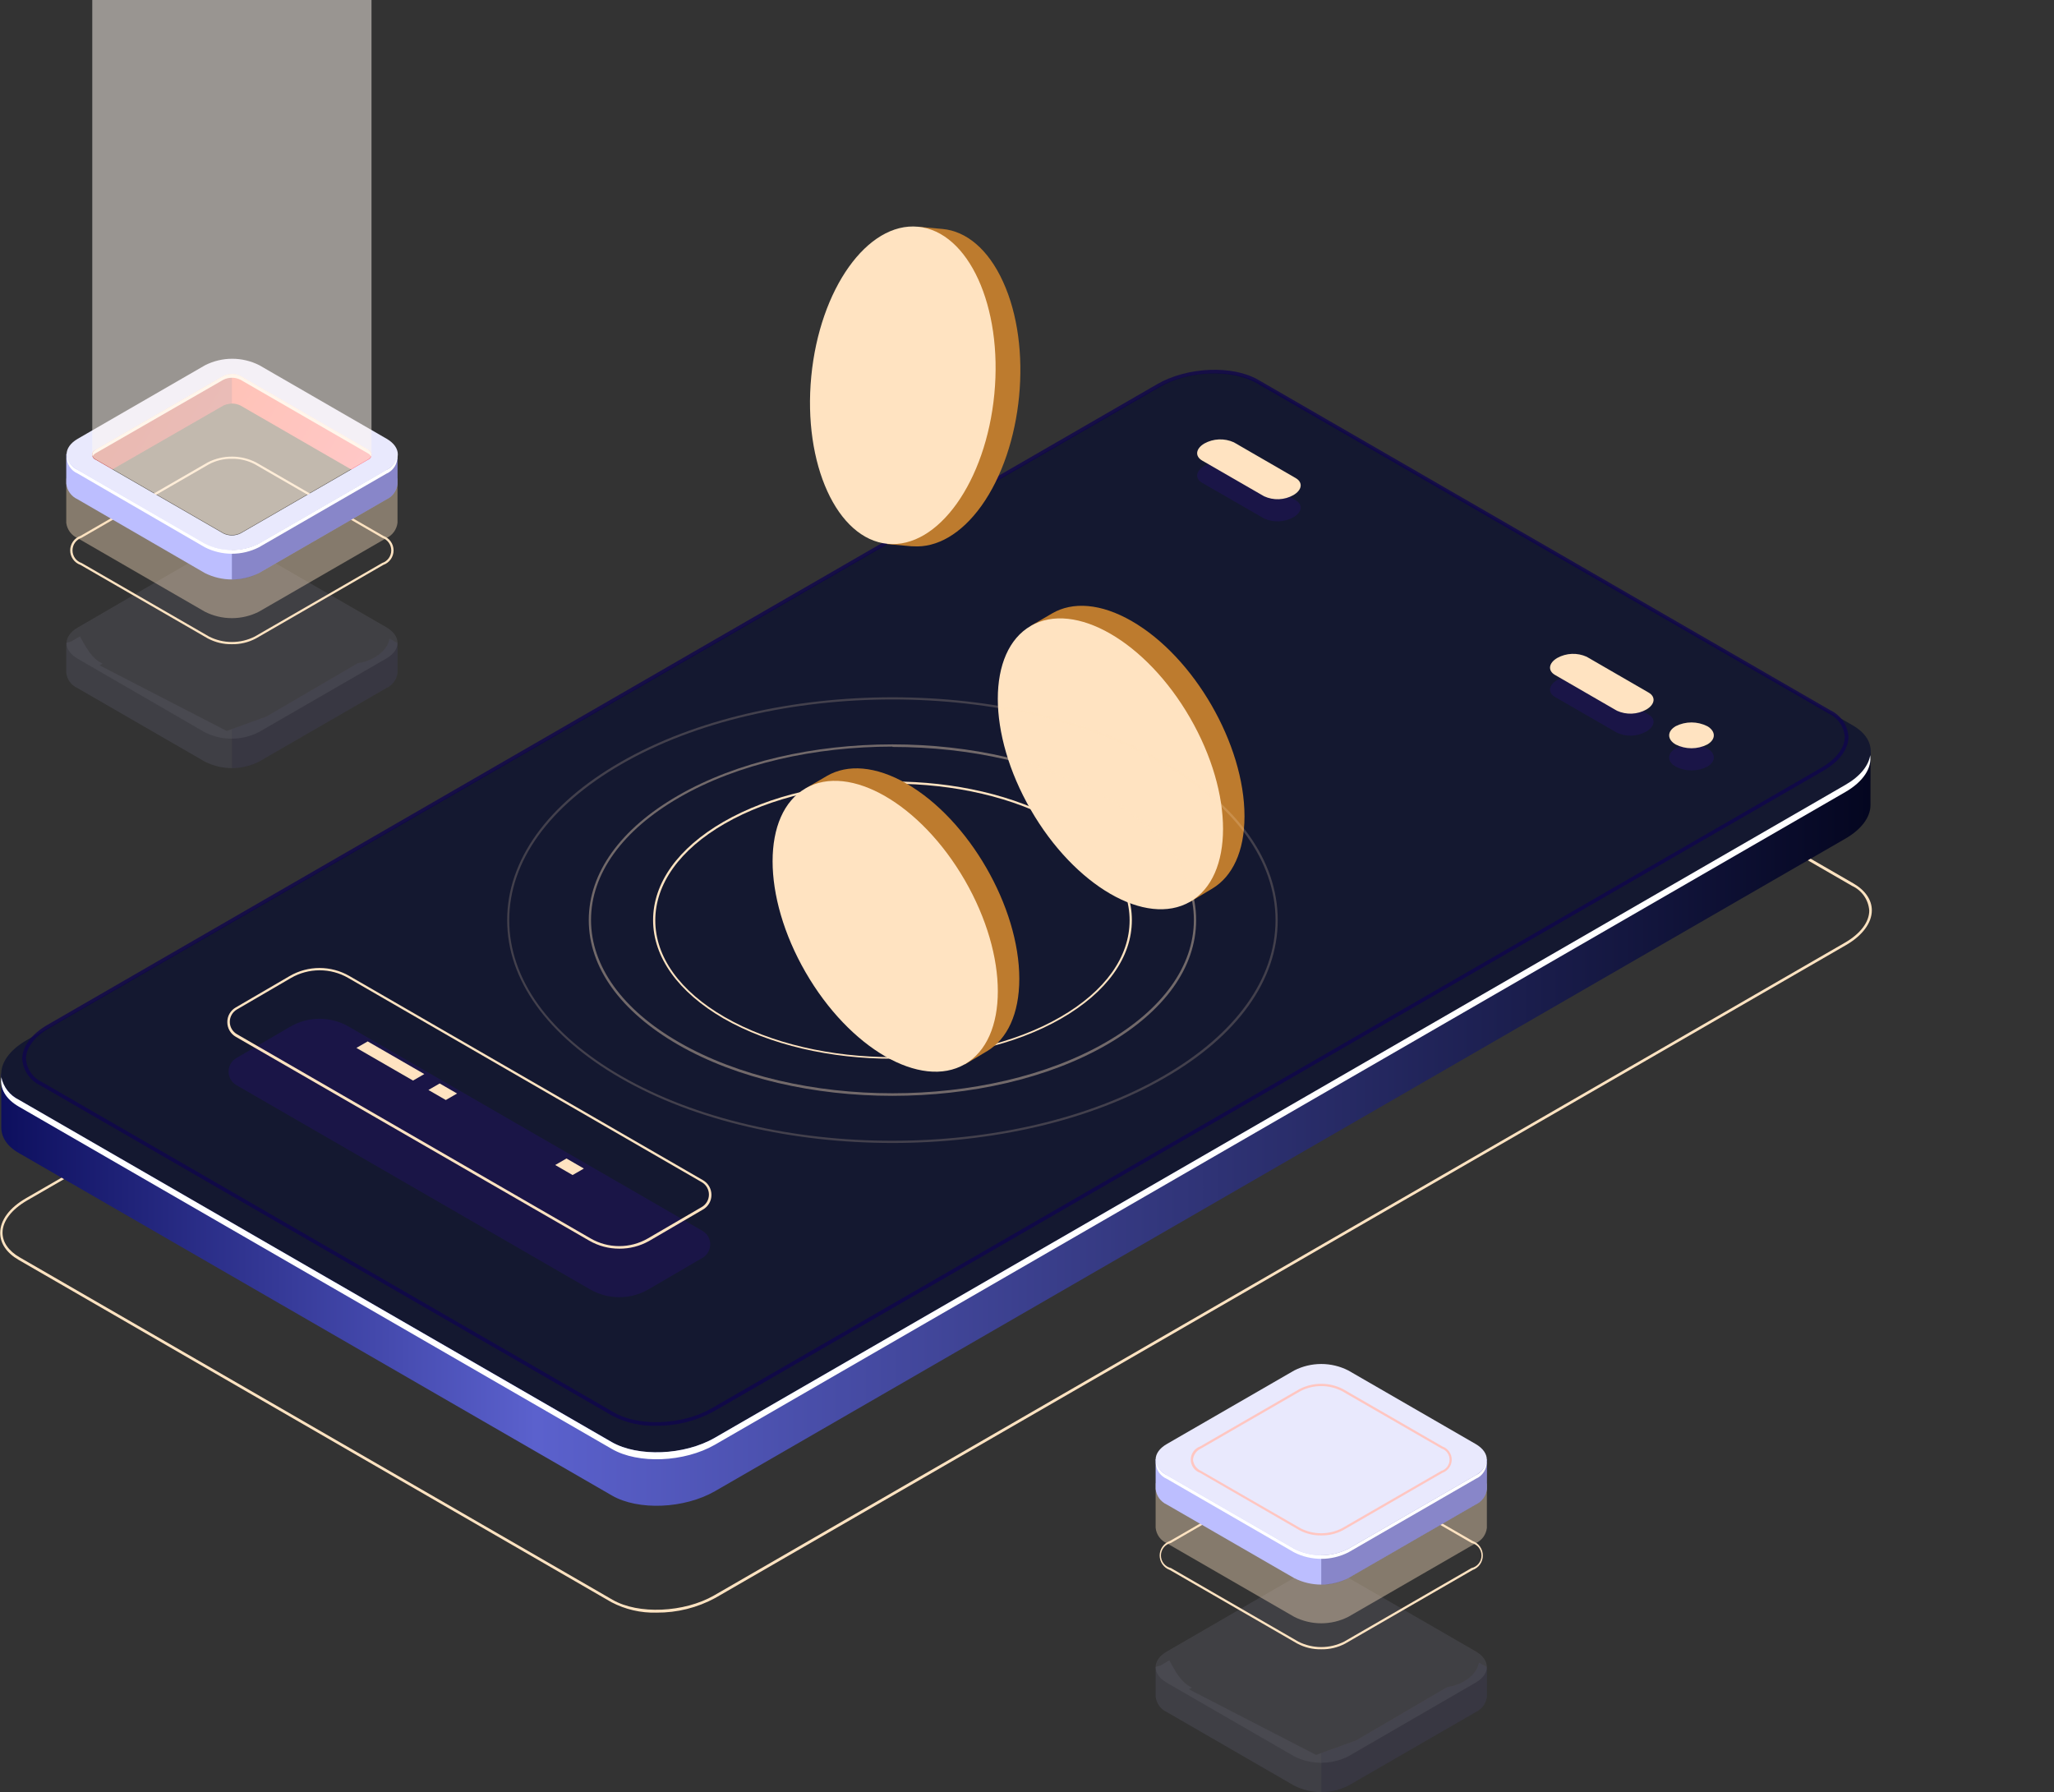<svg width="439" height="383" viewBox="0 0 439 383" fill="none" xmlns="http://www.w3.org/2000/svg">
<rect x="0" y="0" width="439" height="383" fill="#333333" stroke="none"/>
<g clip-path="url(#clip0)">
<path d="M140.314 344.651C136.965 344.74 133.649 343.972 130.68 342.421L3.978 269.259C1.431 267.786 0.041 265.749 0.041 263.505C0.041 260.752 2.051 258.109 5.547 256.086L247.171 116.549C253.736 112.764 263.686 112.42 269.425 115.641L396.128 188.802C398.66 190.275 400.064 192.312 400.064 194.556C400.064 197.24 398.055 199.952 394.559 201.975L152.88 341.512C149.024 343.603 144.701 344.683 140.314 344.651ZM130.914 341.898C136.419 345.091 146.205 344.651 152.618 340.975L394.27 201.494C397.615 199.58 399.514 197.047 399.514 194.611C399.433 193.485 399.05 192.401 398.406 191.473C397.762 190.545 396.88 189.808 395.853 189.339L269.15 116.164C263.645 112.97 253.86 113.411 247.432 117.086L5.781 256.568C2.45 258.495 0.537 261.014 0.537 263.45C0.537 265.488 1.844 267.36 4.212 268.722L130.914 341.898Z" fill="#FFE3C1"/>
<path d="M399.789 160.763L381.594 163.887L269.288 99.067C263.645 95.819 253.804 96.218 247.267 99.976L32.44 224.027L0.275 229.533V240.944C0.275 243.023 1.5 245.005 4.074 246.45L130.777 319.612C136.406 322.874 146.246 322.461 152.797 318.703L394.408 179.235C397.917 177.212 399.72 174.624 399.775 172.174L399.789 160.763Z" fill="url(#paint0_linear)"/>
<path d="M130.777 308.201L4.074 235.039C-1.569 231.777 -0.853 226.092 5.643 222.334L247.308 82.797C253.804 79.039 263.645 78.668 269.329 81.889L396.032 155.05C401.661 158.313 400.959 163.984 394.449 167.742L152.756 307.292C146.246 311.05 136.364 311.449 130.777 308.201Z" fill="#141830"/>
<path d="M394.408 167.742L152.756 307.292C146.246 311.036 136.406 311.422 130.735 308.201L4.033 235.039C3.08 234.578 2.247 233.903 1.598 233.068C0.949 232.232 0.501 231.258 0.289 230.221C-0.055 232.575 1.156 234.86 4.033 236.512L130.777 309.673C136.406 312.936 146.246 312.523 152.797 308.765L394.408 169.269C398.303 167.012 400.106 164.08 399.72 161.382C399.39 163.598 397.601 165.911 394.408 167.742Z" fill="white"/>
<path style="mix-blend-mode:lighten" opacity="0.8" d="M140.259 304.718C136.984 304.811 133.739 304.067 130.832 302.557L8.643 231.983C7.546 231.471 6.606 230.673 5.923 229.673C5.24 228.673 4.839 227.507 4.762 226.298C4.762 223.655 6.73 220.999 10.171 219.016L247.336 82.095C253.736 78.406 263.452 77.965 268.999 81.214L391.187 151.788C392.285 152.299 393.225 153.097 393.908 154.098C394.59 155.098 394.991 156.264 395.068 157.473C395.068 160.115 393.1 162.772 389.659 164.754L152.495 301.676C148.739 303.709 144.529 304.755 140.259 304.718ZM131.217 301.868C136.557 304.952 145.93 304.553 152.096 300.987L389.274 164.08C392.453 162.235 394.284 159.826 394.284 157.473C394.203 156.404 393.838 155.377 393.225 154.498C392.613 153.62 391.776 152.921 390.802 152.476L268.613 81.902C263.273 78.819 253.901 79.149 247.735 82.783L10.556 219.691C7.377 221.535 5.547 223.944 5.547 226.298C5.627 227.366 5.992 228.393 6.605 229.272C7.217 230.151 8.054 230.85 9.029 231.295L131.217 301.868Z" fill="url(#paint1_linear)"/>
<g opacity="0.1">
<g opacity="0.1">
<path opacity="0.1" d="M265.985 275.715C265.985 260.367 255.222 241.701 241.927 234.02C235.266 230.18 229.238 229.891 224.888 232.355L220.319 235.011L221.695 235.135C219.301 238.067 217.897 242.403 217.897 247.923C217.897 263.271 228.673 281.937 241.968 289.604C246.538 292.247 250.804 293.238 254.438 292.783L254.341 294.008L258.952 291.255L259.131 291.145C263.384 288.599 265.985 283.258 265.985 275.715Z" fill="#BD7B2E"/>
<path opacity="0.1" d="M254.356 293.999C263.756 288.571 263.757 270.972 254.358 254.69C244.959 238.409 229.72 229.61 220.319 235.038C210.919 240.466 210.918 258.065 220.317 274.347C229.716 290.628 244.955 299.427 254.356 293.999Z" fill="#FFE3C1"/>
</g>
</g>
<path opacity="0.4" d="M364.9 163.846C363.852 164.376 362.695 164.652 361.521 164.652C360.347 164.652 359.19 164.376 358.142 163.846C356.284 162.772 356.284 161.024 358.142 159.95C359.19 159.421 360.347 159.145 361.521 159.145C362.695 159.145 363.852 159.421 364.9 159.95C366.758 161.01 366.758 162.772 364.9 163.846Z" fill="#24126A"/>
<path opacity="0.4" d="M339.122 145.057L352.334 152.696C353.958 153.632 353.71 155.257 351.88 156.33C350.928 156.871 349.861 157.177 348.767 157.223C347.673 157.268 346.584 157.052 345.59 156.592L332.364 148.966C330.754 148.03 330.988 146.406 332.818 145.318C333.776 144.788 334.845 144.488 335.939 144.443C337.033 144.397 338.123 144.607 339.122 145.057Z" fill="#24126A"/>
<path opacity="0.4" d="M263.7 99.274L276.913 106.9C278.537 107.836 278.289 109.46 276.458 110.547C275.503 111.078 274.436 111.378 273.344 111.423C272.253 111.468 271.165 111.258 270.169 110.809L256.942 103.197C255.332 102.261 255.566 100.637 257.397 99.563C258.35 99.022 259.418 98.713 260.514 98.663C261.609 98.613 262.701 98.822 263.7 99.274Z" fill="#24126A"/>
<path d="M364.9 159.111C363.852 159.641 362.695 159.917 361.521 159.917C360.347 159.917 359.19 159.641 358.142 159.111C356.284 158.037 356.284 156.289 358.142 155.201C359.19 154.672 360.347 154.396 361.521 154.396C362.695 154.396 363.852 154.672 364.9 155.201C366.758 156.289 366.758 158.037 364.9 159.111Z" fill="#FFE3C1"/>
<path d="M339.122 140.363L352.334 148.002C353.958 148.925 353.71 150.563 351.88 151.636C350.925 152.17 349.859 152.471 348.766 152.517C347.674 152.562 346.586 152.35 345.59 151.898L332.364 144.258C330.754 143.336 330.988 141.698 332.818 140.624C333.775 140.091 334.844 139.789 335.939 139.744C337.034 139.698 338.124 139.91 339.122 140.363Z" fill="#FFE3C1"/>
<path d="M263.7 94.525L276.913 102.165C278.537 103.101 278.289 104.725 276.458 105.799C275.506 106.34 274.439 106.645 273.345 106.691C272.251 106.736 271.162 106.52 270.169 106.06L256.942 98.434C255.332 97.498 255.566 95.874 257.397 94.787C258.355 94.256 259.423 93.956 260.517 93.911C261.612 93.865 262.701 94.076 263.7 94.525Z" fill="#FFE3C1"/>
<g opacity="0.3">
<path opacity="0.3" d="M317.789 362.462V356.296L316.082 355.346C315.601 358.264 312.174 360.177 309.311 360.576L289.795 371.988L281.289 375.057L254.107 361.031L254.74 360.673C252.414 359.585 251.162 357.108 249.909 354.836L248.079 355.938L246.992 356.24V362.559C247.064 363.277 247.323 363.964 247.743 364.551C248.163 365.137 248.73 365.604 249.386 365.904L276.61 381.623C278.401 382.533 280.382 383.006 282.39 383.006C284.399 383.006 286.379 382.533 288.171 381.623L315.394 365.904C316.041 365.61 316.602 365.154 317.022 364.58C317.441 364.006 317.705 363.334 317.789 362.627C317.789 362.627 317.789 362.517 317.789 362.462Z" fill="url(#paint2_linear)"/>
<path opacity="0.3" d="M309.311 360.604L289.795 372.015L282.39 374.686V383.028C284.403 383.069 286.393 382.595 288.171 381.651L315.394 365.931C316.041 365.638 316.602 365.182 317.022 364.608C317.441 364.034 317.705 363.361 317.789 362.655C317.789 362.655 317.789 362.545 317.789 362.49V356.323L316.22 355.456H316.055C315.532 358.292 312.146 360.177 309.311 360.604Z" fill="#0F054C"/>
<path opacity="0.3" d="M276.61 375.36L249.386 359.641C246.193 357.796 246.193 354.795 249.386 352.965L276.61 337.203C278.401 336.294 280.382 335.82 282.39 335.82C284.399 335.82 286.379 336.294 288.171 337.203L315.394 352.923C318.573 354.754 318.573 357.755 315.394 359.599L288.171 375.36C286.378 376.263 284.398 376.733 282.39 376.733C280.383 376.733 278.403 376.263 276.61 375.36Z" fill="url(#paint3_linear)"/>
<g opacity="0.3">
<path opacity="0.3" d="M276.61 375.36L249.386 359.641C246.193 357.796 246.193 354.795 249.386 352.965L276.61 337.203C278.401 336.294 280.382 335.82 282.39 335.82C284.399 335.82 286.379 336.294 288.171 337.203L315.394 352.923C318.573 354.754 318.573 357.755 315.394 359.599L288.171 375.36C286.378 376.263 284.398 376.733 282.39 376.733C280.383 376.733 278.403 376.263 276.61 375.36Z" fill="#0F054C"/>
</g>
</g>
<path d="M282.39 352.483C280.602 352.522 278.834 352.1 277.257 351.258L250.033 335.538C249.395 335.309 248.843 334.889 248.453 334.335C248.063 333.78 247.853 333.119 247.853 332.441C247.853 331.763 248.063 331.101 248.453 330.547C248.843 329.993 249.395 329.572 250.033 329.344L277.257 313.624C278.847 312.816 280.606 312.395 282.39 312.395C284.174 312.395 285.933 312.816 287.524 313.624L314.747 329.344C315.385 329.572 315.937 329.993 316.328 330.547C316.718 331.101 316.927 331.763 316.927 332.441C316.927 333.119 316.718 333.78 316.328 334.335C315.937 334.889 315.385 335.309 314.747 335.538L287.524 351.258C285.946 352.1 284.178 352.522 282.39 352.483ZM277.491 350.845C279.008 351.612 280.684 352.011 282.383 352.011C284.083 352.011 285.759 351.612 287.276 350.845L314.499 335.125C315.108 334.986 315.651 334.645 316.04 334.158C316.429 333.67 316.64 333.065 316.64 332.441C316.64 331.817 316.429 331.212 316.04 330.724C315.651 330.236 315.108 329.895 314.499 329.757L287.276 314.037C285.761 313.264 284.084 312.86 282.383 312.86C280.682 312.86 279.006 313.264 277.491 314.037L250.267 329.757C249.659 329.895 249.116 330.236 248.727 330.724C248.338 331.212 248.126 331.817 248.126 332.441C248.126 333.065 248.338 333.67 248.727 334.158C249.116 334.645 249.659 334.986 250.267 335.125L277.491 350.845Z" fill="#FFE3C1"/>
<path opacity="0.4" d="M317.789 326.412V317.079L316.082 316.129C315.601 319.047 312.174 320.961 309.311 321.36L289.795 332.771L281.289 335.827L254.107 321.8L254.74 321.443C252.414 320.355 251.162 317.877 249.909 315.606L248.079 316.707L246.992 317.01V326.494C247.058 327.213 247.315 327.9 247.736 328.486C248.157 329.072 248.727 329.534 249.386 329.826L276.61 345.545C278.401 346.455 280.382 346.928 282.39 346.928C284.399 346.928 286.379 346.455 288.171 345.545L315.394 329.826C316.041 329.532 316.602 329.076 317.022 328.502C317.441 327.928 317.705 327.256 317.789 326.549C317.789 326.549 317.789 326.439 317.789 326.384V326.412Z" fill="#FFE3C1"/>
<path d="M317.789 318.111V311.945L316.082 310.995C315.601 313.913 312.174 315.826 309.311 316.226L289.795 327.637L281.289 330.706L254.107 316.68L254.74 316.322C252.414 315.234 251.162 312.757 249.909 310.499L248.079 311.587L246.992 311.89V318.221C247.066 318.937 247.326 319.621 247.746 320.206C248.166 320.79 248.732 321.254 249.386 321.553L276.61 337.272C278.401 338.182 280.382 338.656 282.39 338.656C284.399 338.656 286.379 338.182 288.171 337.272L315.394 321.553C316.041 321.259 316.602 320.803 317.022 320.229C317.441 319.655 317.705 318.983 317.789 318.277C317.789 318.277 317.789 318.166 317.789 318.111Z" fill="url(#paint4_linear)"/>
<path opacity="0.3" d="M309.311 316.226L289.795 327.637L282.39 330.321V338.663C284.403 338.704 286.393 338.23 288.171 337.286L315.394 321.567C316.041 321.273 316.602 320.817 317.022 320.243C317.441 319.669 317.705 318.997 317.789 318.29C317.789 318.29 317.789 318.18 317.789 318.125V311.959L316.22 311.091H316.055C315.532 313.941 312.146 315.84 309.311 316.226Z" fill="#0F054C"/>
<path d="M276.61 331.009L249.386 315.289C246.193 313.445 246.193 310.444 249.386 308.613L276.61 292.894C278.401 291.984 280.382 291.51 282.39 291.51C284.399 291.51 286.379 291.984 288.171 292.894L315.394 308.613C318.573 310.458 318.573 313.445 315.394 315.289L288.171 331.009C286.379 331.918 284.399 332.392 282.39 332.392C280.382 332.392 278.401 331.918 276.61 331.009Z" fill="url(#paint5_linear)"/>
<path d="M282.39 328.146C280.776 328.183 279.178 327.803 277.752 327.045L256.488 314.767C255.907 314.56 255.404 314.179 255.048 313.675C254.692 313.171 254.501 312.569 254.501 311.952C254.501 311.334 254.692 310.733 255.048 310.229C255.404 309.724 255.907 309.343 256.488 309.137L277.752 296.858C279.189 296.126 280.778 295.744 282.39 295.744C284.003 295.744 285.592 296.126 287.028 296.858L308.292 309.137C308.874 309.343 309.377 309.724 309.733 310.229C310.089 310.733 310.28 311.334 310.28 311.952C310.28 312.569 310.089 313.171 309.733 313.675C309.377 314.179 308.874 314.56 308.292 314.767L287.028 327.045C285.602 327.803 284.005 328.183 282.39 328.146ZM277.986 326.632C279.348 327.325 280.855 327.686 282.383 327.686C283.912 327.686 285.418 327.325 286.781 326.632L308.058 314.354C308.569 314.192 309.015 313.872 309.331 313.441C309.648 313.009 309.818 312.487 309.818 311.952C309.818 311.416 309.648 310.894 309.331 310.463C309.015 310.031 308.569 309.711 308.058 309.55L286.781 297.285C285.418 296.592 283.912 296.231 282.383 296.231C280.855 296.231 279.348 296.592 277.986 297.285L256.722 309.563C256.244 309.771 255.83 310.103 255.523 310.524C255.216 310.945 255.027 311.44 254.974 311.958C255.028 312.478 255.218 312.974 255.525 313.397C255.832 313.82 256.245 314.155 256.722 314.367L277.986 326.632Z" fill="#FFC6C1"/>
<path d="M315.394 315.29L288.171 331.009C286.379 331.919 284.399 332.392 282.39 332.392C280.381 332.392 278.401 331.919 276.61 331.009L249.386 315.29C248.792 315.009 248.27 314.597 247.86 314.084C247.45 313.571 247.162 312.971 247.019 312.33C246.988 313.119 247.197 313.898 247.62 314.565C248.043 315.231 248.659 315.753 249.386 316.06L276.61 331.78C278.403 332.683 280.383 333.153 282.39 333.153C284.398 333.153 286.378 332.683 288.171 331.78L315.394 316.06C316.121 315.754 316.736 315.232 317.157 314.565C317.578 313.898 317.784 313.118 317.748 312.33C317.607 312.97 317.322 313.57 316.914 314.083C316.506 314.596 315.986 315.009 315.394 315.29Z" fill="white"/>
<g opacity="0.3">
<path opacity="0.3" d="M84.959 143.625V137.458L83.253 136.508C82.771 139.413 79.344 141.34 76.481 141.739L56.965 153.137L48.46 156.22L21.278 142.193L21.911 141.822C19.585 140.748 18.332 138.256 17.08 135.999L15.249 137.086L14.162 137.389V143.721C14.227 144.44 14.483 145.128 14.905 145.714C15.326 146.3 15.896 146.762 16.557 147.052L43.78 162.772C45.572 163.681 47.552 164.155 49.561 164.155C51.57 164.155 53.55 163.681 55.341 162.772L82.565 147.052C83.212 146.759 83.773 146.303 84.192 145.729C84.612 145.155 84.876 144.482 84.959 143.776V143.625Z" fill="url(#paint6_linear)"/>
<path opacity="0.3" d="M76.481 141.739L56.965 153.137L49.561 155.821V164.162C51.573 164.204 53.563 163.73 55.341 162.786L82.565 147.066C83.212 146.773 83.773 146.317 84.192 145.743C84.612 145.169 84.876 144.496 84.959 143.79V143.639V137.472L83.404 136.605H83.239C82.689 139.454 79.317 141.34 76.481 141.739Z" fill="#0F054C"/>
<path opacity="0.3" d="M43.779 156.509L16.625 140.789C13.432 138.945 13.432 135.958 16.625 134.113L43.779 118.338C45.571 117.429 47.551 116.955 49.56 116.955C51.569 116.955 53.549 117.429 55.34 118.338L82.564 134.058C85.757 135.903 85.757 138.89 82.564 140.734L55.34 156.454C53.553 157.372 51.575 157.855 49.566 157.865C47.558 157.874 45.575 157.41 43.779 156.509Z" fill="url(#paint7_linear)"/>
<g opacity="0.3">
<path opacity="0.3" d="M43.779 156.509L16.625 140.789C13.432 138.945 13.432 135.958 16.625 134.113L43.779 118.338C45.571 117.429 47.551 116.955 49.56 116.955C51.569 116.955 53.549 117.429 55.34 118.338L82.564 134.058C85.757 135.903 85.757 138.89 82.564 140.734L55.34 156.454C53.553 157.372 51.575 157.855 49.566 157.865C47.558 157.874 45.575 157.41 43.779 156.509Z" fill="#0F054C"/>
</g>
</g>
<path d="M49.561 137.678C47.773 137.711 46.007 137.289 44.427 136.453L17.204 120.734C16.561 120.508 16.004 120.088 15.61 119.532C15.216 118.976 15.004 118.311 15.004 117.63C15.004 116.948 15.216 116.283 15.61 115.727C16.004 115.171 16.561 114.751 17.204 114.526L44.427 98.806C46.02 98.004 47.778 97.587 49.561 97.587C51.344 97.587 53.102 98.004 54.694 98.806L81.918 114.526C82.561 114.751 83.118 115.171 83.512 115.727C83.906 116.283 84.117 116.948 84.117 117.63C84.117 118.311 83.906 118.976 83.512 119.532C83.118 120.088 82.561 120.508 81.918 120.734L54.694 136.453C53.114 137.289 51.348 137.711 49.561 137.678ZM49.561 98.049C47.859 98.019 46.178 98.422 44.675 99.219L17.438 114.939C16.873 115.126 16.381 115.487 16.032 115.97C15.684 116.453 15.496 117.034 15.496 117.63C15.496 118.225 15.684 118.806 16.032 119.289C16.381 119.772 16.873 120.133 17.438 120.321L44.675 136.04C46.192 136.807 47.868 137.207 49.568 137.207C51.267 137.207 52.943 136.807 54.46 136.04L81.684 120.321C82.249 120.133 82.741 119.772 83.089 119.289C83.438 118.806 83.625 118.225 83.625 117.63C83.625 117.034 83.438 116.453 83.089 115.97C82.741 115.487 82.249 115.126 81.684 114.939L54.46 99.219C52.952 98.422 51.267 98.019 49.561 98.049Z" fill="#FFE3C1"/>
<path opacity="0.4" d="M84.959 111.594V102.275L83.253 101.325C82.771 104.229 79.344 106.156 76.481 106.556L56.965 117.967L48.46 121.092L21.278 107.065L21.911 106.707C19.585 105.62 18.332 103.142 17.08 100.871L15.249 101.958L14.162 102.275V111.745C14.25 112.461 14.524 113.141 14.956 113.718C15.388 114.295 15.964 114.749 16.626 115.035L43.78 130.727C45.572 131.636 47.552 132.11 49.561 132.11C51.57 132.11 53.55 131.636 55.341 130.727L82.565 115.007C83.212 114.714 83.773 114.258 84.192 113.684C84.612 113.11 84.876 112.437 84.959 111.731V111.566V111.594Z" fill="#FFE3C1"/>
<path d="M84.959 103.307V97.14L83.253 96.191C82.771 99.095 79.344 101.022 76.481 101.421L56.965 112.833L48.46 115.902L21.278 101.821L21.911 101.463C19.585 100.375 18.332 97.897 17.08 95.626L15.249 96.714L14.162 97.03V103.348C14.234 104.067 14.493 104.753 14.914 105.34C15.334 105.927 15.9 106.394 16.557 106.693L43.78 122.468C45.574 123.371 47.553 123.841 49.561 123.841C51.568 123.841 53.548 123.371 55.341 122.468L82.565 106.748C83.212 106.455 83.773 105.999 84.192 105.425C84.612 104.851 84.876 104.178 84.959 103.472V103.307Z" fill="url(#paint8_linear)"/>
<path opacity="0.3" d="M76.481 101.421L56.965 112.833L49.561 115.503V123.845C51.573 123.886 53.563 123.412 55.341 122.468L82.565 106.748C83.212 106.455 83.773 105.999 84.192 105.425C84.612 104.851 84.876 104.178 84.959 103.472V103.307V97.14L83.404 96.273H83.239C82.689 99.136 79.317 101.022 76.481 101.421Z" fill="#0F054C"/>
<path d="M21.911 101.518L47.717 86.679C48.291 86.391 48.925 86.24 49.568 86.24C50.21 86.24 50.844 86.391 51.419 86.679L76.757 101.311L76.481 101.476C79.344 101.077 82.771 99.15 83.253 96.246L54.804 80.416L46.547 78.227L39.803 82.191L17.094 95.736C18.332 97.952 19.585 100.444 21.911 101.518Z" fill="url(#paint9_linear)"/>
<path opacity="0.3" d="M49.561 78.984L46.533 78.172L39.789 82.136L17.08 95.681C18.332 97.953 19.585 100.43 21.911 101.518L47.717 86.679C48.281 86.368 48.917 86.211 49.561 86.225V78.984Z" fill="#0F054C"/>
<path d="M43.78 116.191L16.626 100.444C13.433 98.613 13.433 95.612 16.626 93.768L43.849 78.048C45.642 77.145 47.622 76.675 49.63 76.675C51.637 76.675 53.617 77.145 55.41 78.048L82.633 93.768C85.826 95.612 85.826 98.613 82.633 100.444L55.41 116.164C53.612 117.088 51.62 117.573 49.599 117.578C47.577 117.583 45.583 117.107 43.78 116.191ZM51.419 80.402C50.844 80.114 50.21 79.964 49.568 79.964C48.925 79.964 48.291 80.114 47.717 80.402L20.493 96.122C20.267 96.195 20.069 96.339 19.929 96.532C19.788 96.725 19.713 96.957 19.713 97.195C19.713 97.434 19.788 97.666 19.929 97.859C20.069 98.052 20.267 98.195 20.493 98.269L47.717 113.989C48.291 114.277 48.925 114.427 49.568 114.427C50.21 114.427 50.844 114.277 51.419 113.989L78.642 98.269C78.862 98.189 79.053 98.043 79.187 97.851C79.322 97.659 79.394 97.43 79.394 97.195C79.394 96.961 79.322 96.732 79.187 96.54C79.053 96.348 78.862 96.202 78.642 96.122L51.419 80.402Z" fill="url(#paint10_linear)"/>
<path d="M78.642 96.067L51.419 80.347C50.844 80.059 50.21 79.909 49.568 79.909C48.925 79.909 48.291 80.059 47.717 80.347L20.493 96.067C19.805 96.466 19.585 97.016 19.805 97.526C19.96 97.233 20.2 96.993 20.493 96.838L47.717 81.173C48.291 80.885 48.925 80.735 49.568 80.735C50.21 80.735 50.844 80.885 51.419 81.173L78.642 96.893C78.932 97.048 79.167 97.288 79.317 97.581C79.537 97.016 79.317 96.466 78.642 96.067Z" fill="white"/>
<path d="M82.565 100.444L55.341 116.164C53.55 117.073 51.57 117.547 49.561 117.547C47.552 117.547 45.572 117.073 43.78 116.164L16.626 100.444C16.032 100.168 15.509 99.758 15.098 99.248C14.688 98.737 14.4 98.138 14.259 97.498C14.228 98.285 14.438 99.063 14.861 99.727C15.284 100.391 15.9 100.91 16.626 101.215L43.78 116.962C45.572 117.871 47.552 118.345 49.561 118.345C51.57 118.345 53.55 117.871 55.341 116.962L82.565 101.242C83.29 100.938 83.906 100.418 84.329 99.754C84.752 99.09 84.962 98.313 84.932 97.526C84.786 98.161 84.497 98.754 84.087 99.26C83.676 99.765 83.156 100.171 82.565 100.444Z" fill="white"/>
<path d="M44.551 115.751L17.328 100.031C14.575 98.434 14.575 95.901 17.328 94.25L44.551 78.53C46.102 77.737 47.819 77.324 49.561 77.324C51.303 77.324 53.02 77.737 54.571 78.53L81.794 94.25C84.546 95.846 84.546 98.379 81.794 100.031L54.571 115.751C53.02 116.543 51.303 116.957 49.561 116.957C47.819 116.957 46.102 116.543 44.551 115.751ZM52.176 79.962C51.366 79.547 50.47 79.331 49.561 79.331C48.651 79.331 47.755 79.547 46.946 79.962L19.723 95.626C19.405 95.732 19.129 95.936 18.934 96.207C18.738 96.479 18.633 96.805 18.633 97.14C18.633 97.475 18.738 97.801 18.934 98.073C19.129 98.345 19.405 98.548 19.723 98.654L46.904 114.374C47.716 114.781 48.612 114.993 49.52 114.993C50.427 114.993 51.323 114.781 52.135 114.374L79.372 98.654C79.689 98.548 79.965 98.345 80.16 98.073C80.356 97.801 80.461 97.475 80.461 97.14C80.461 96.805 80.356 96.479 80.16 96.207C79.965 95.936 79.689 95.732 79.372 95.626L52.176 79.962Z" fill="url(#paint11_linear)"/>
<path opacity="0.4" d="M51.419 80.347C50.844 80.059 50.21 79.909 49.568 79.909C48.925 79.909 48.291 80.059 47.717 80.347L20.493 96.067C20.266 96.14 20.069 96.284 19.928 96.477C19.788 96.67 19.713 96.902 19.713 97.14C19.713 97.379 19.788 97.611 19.928 97.804C20.069 97.997 20.266 98.141 20.493 98.214L47.717 113.934C48.291 114.222 48.925 114.372 49.568 114.372C50.21 114.372 50.844 114.222 51.419 113.934L78.642 98.214C78.862 98.134 79.053 97.988 79.187 97.796C79.322 97.604 79.394 97.375 79.394 97.14C79.394 96.906 79.322 96.677 79.187 96.485C79.053 96.293 78.862 96.147 78.642 96.067L51.419 80.347Z" fill="#FFE3C1"/>
<g style="mix-blend-mode:lighten" opacity="0.5">
<path d="M79.399 97.113V-0.041H19.723V97.072C19.738 97.308 19.818 97.536 19.954 97.73C20.09 97.924 20.276 98.077 20.493 98.173L47.717 113.892C48.291 114.181 48.925 114.331 49.568 114.331C50.21 114.331 50.844 114.181 51.419 113.892L78.642 98.173C78.846 98.072 79.022 97.923 79.154 97.738C79.286 97.553 79.37 97.338 79.399 97.113Z" fill="#FFF8F0"/>
</g>
<path d="M265.985 174.445C265.985 159.097 255.222 140.431 241.927 132.764C235.266 128.91 229.237 128.552 224.888 131.085L220.319 133.755L221.695 133.879C219.3 136.811 217.897 141.133 217.897 146.653C217.897 162.001 228.673 180.667 241.968 188.348C246.538 190.977 250.804 191.982 254.438 191.528L254.341 192.753L258.952 190L259.131 189.889C263.384 187.329 265.985 182.002 265.985 174.445Z" fill="#BD7B2E"/>
<path d="M254.349 192.725C263.749 187.297 263.75 169.698 254.351 153.416C244.952 137.134 229.713 128.336 220.313 133.764C210.912 139.192 210.911 156.791 220.31 173.072C229.709 189.354 244.948 198.153 254.349 192.725Z" fill="#FFE3C1"/>
<path d="M209.763 108.111C218.681 95.612 220.773 74.153 214.373 60.195C211.18 53.188 206.473 49.403 201.463 48.935L196.22 48.467L197.224 49.334C193.563 50.325 189.902 53.037 186.709 57.593C177.805 70.092 175.699 91.538 182.099 105.51C183.722 109.589 186.618 113.036 190.357 115.338L189.572 116.274L194.899 116.756H194.967H195.174C200.156 117.086 205.386 114.209 209.763 108.111Z" fill="#BD7B2E"/>
<path d="M212.519 84.223C214.318 65.509 207.017 49.496 196.212 48.458C185.408 47.419 175.191 61.748 173.392 80.462C171.594 99.176 178.895 115.189 189.7 116.228C200.504 117.266 210.721 102.938 212.519 84.223Z" fill="#FFE3C1"/>
<g opacity="0.1">
<path opacity="0.1" d="M217.855 209.188C217.855 193.84 207.079 175.175 193.797 167.494C187.136 163.653 181.108 163.295 176.745 165.828L172.203 168.485L173.579 168.609C171.171 171.541 169.781 175.877 169.781 181.383C169.781 196.745 180.557 215.41 193.852 223.077C197.553 225.465 201.93 226.582 206.322 226.257L206.225 227.482L210.836 224.729L211.029 224.619C215.254 222.045 217.855 216.704 217.855 209.188Z" fill="#BD7B2E"/>
<path opacity="0.1" d="M206.214 227.442C215.614 222.014 215.616 204.415 206.217 188.133C196.818 171.851 181.578 163.053 172.178 168.481C162.778 173.909 162.777 191.508 172.176 207.79C181.575 224.071 196.814 232.87 206.214 227.442Z" fill="#FFE3C1"/>
</g>
<path opacity="0.4" d="M190.742 234.199C174.144 234.199 157.546 230.552 144.897 223.256C132.607 216.153 125.836 206.738 125.836 196.648C125.836 186.558 132.607 177.129 144.897 170.04C170.18 155.435 211.304 155.435 236.587 170.04C248.877 177.129 255.649 186.558 255.649 196.648C255.649 206.738 248.877 216.153 236.587 223.256L236.477 223.05L236.587 223.256C223.952 230.552 207.354 234.199 190.742 234.199ZM190.742 159.565C174.226 159.565 157.711 163.185 145.145 170.453C133.006 177.46 126.317 186.765 126.317 196.607C126.317 206.449 133.006 215.795 145.145 222.761C170.29 237.283 211.208 237.283 236.353 222.761C248.492 215.754 255.167 206.449 255.167 196.607C255.167 186.765 248.492 177.418 236.353 170.453C223.773 163.185 207.258 159.634 190.742 159.634V159.565Z" fill="#FFE3C1"/>
<path opacity="0.2" d="M190.742 244.275C169.671 244.275 148.613 239.637 132.566 230.373C116.986 221.37 108.398 209.395 108.398 196.648C108.398 183.902 116.986 171.871 132.566 162.91C164.647 144.396 216.837 144.396 248.919 162.91C264.512 171.912 273.086 183.888 273.086 196.648C273.086 209.408 264.512 221.425 248.919 230.373C232.885 239.637 211.813 244.275 190.742 244.275ZM190.742 149.489C169.767 149.489 148.779 154.1 132.814 163.323C117.371 172.243 108.838 184.067 108.838 196.648C108.838 209.23 117.33 221.054 132.772 229.96C164.716 248.419 216.727 248.419 248.643 229.96C264.113 221.054 272.619 209.188 272.619 196.648C272.619 184.108 264.113 172.243 248.685 163.337C232.706 154.128 211.731 149.489 190.742 149.489Z" fill="#FFE3C1"/>
<path d="M190.742 226.271C177.667 226.271 164.592 223.394 154.614 217.654C144.98 212.051 139.585 204.591 139.585 196.648C139.585 188.706 144.925 181.245 154.614 175.643C174.543 164.149 206.914 164.149 226.87 175.643C236.573 181.245 241.913 188.706 241.913 196.648C241.913 204.591 236.573 212.051 226.87 217.654L226.76 217.433L226.87 217.654C216.919 223.394 203.803 226.271 190.742 226.271ZM190.742 167.494C177.75 167.494 164.744 170.343 154.848 176.056C145.31 181.562 140.053 188.885 140.053 196.703C140.053 204.522 145.31 211.845 154.862 217.351C174.653 228.79 206.845 228.79 226.636 217.351C236.174 211.845 241.431 204.536 241.431 196.703C241.431 188.871 236.174 181.63 226.636 176.056C216.741 170.343 203.803 167.494 190.742 167.494Z" fill="#FFE3C1"/>
<path d="M217.855 209.188C217.855 193.84 207.079 175.175 193.797 167.494C187.136 163.653 181.108 163.295 176.745 165.828L172.203 168.485L173.579 168.609C171.171 171.541 169.781 175.877 169.781 181.383C169.781 196.745 180.557 215.41 193.852 223.077C197.553 225.465 201.93 226.582 206.322 226.257L206.225 227.482L210.836 224.729L211.029 224.619C215.254 222.045 217.855 216.704 217.855 209.188Z" fill="#BD7B2E"/>
<path d="M206.214 227.442C215.614 222.014 215.616 204.415 206.217 188.133C196.818 171.851 181.578 163.053 172.178 168.481C162.778 173.909 162.777 191.508 172.176 207.79C181.575 224.071 196.814 232.87 206.214 227.442Z" fill="#FFE3C1"/>
<path opacity="0.4" d="M126.111 275.564L50.524 231.914C50.015 231.621 49.593 231.199 49.299 230.69C49.005 230.181 48.851 229.604 48.851 229.017C48.851 228.429 49.005 227.852 49.299 227.344C49.593 226.835 50.015 226.413 50.524 226.119L62.058 219.402C63.953 218.306 66.103 217.729 68.292 217.729C70.481 217.729 72.632 218.306 74.527 219.402L150.127 263.051C150.636 263.343 151.059 263.764 151.354 264.271C151.648 264.779 151.803 265.355 151.803 265.942C151.803 266.528 151.648 267.105 151.354 267.612C151.059 268.12 150.636 268.541 150.127 268.832L138.594 275.564C136.697 276.662 134.544 277.24 132.352 277.24C130.161 277.24 128.008 276.662 126.111 275.564Z" fill="#24126A"/>
<path d="M88.276 230.937L76.178 223.958L78.587 222.568L90.685 229.547L88.276 230.937Z" fill="#FFE3C1"/>
<path d="M122.381 251.13L118.665 248.983L121.074 247.593L124.79 249.74L122.381 251.13Z" fill="#FFE3C1"/>
<path d="M95.282 235.094L91.566 232.947L93.974 231.556L97.69 233.704L95.282 235.094Z" fill="#FFE3C1"/>
<path d="M132.345 266.864C130.11 266.865 127.913 266.282 125.973 265.171L50.386 221.577C49.836 221.259 49.38 220.801 49.063 220.25C48.746 219.699 48.581 219.074 48.584 218.438C48.579 217.804 48.744 217.18 49.061 216.631C49.378 216.082 49.835 215.627 50.386 215.314L61.934 208.583C63.87 207.466 66.065 206.879 68.299 206.879C70.534 206.879 72.729 207.466 74.665 208.583L150.251 252.232C150.802 252.55 151.258 253.007 151.575 253.558C151.892 254.11 152.057 254.735 152.054 255.37C152.059 256.004 151.894 256.628 151.577 257.177C151.26 257.727 150.802 258.181 150.251 258.495L138.718 265.226C136.772 266.317 134.576 266.882 132.345 266.864ZM68.292 207.371C66.151 207.373 64.049 207.938 62.195 209.009L50.662 215.727C50.193 215.994 49.802 216.38 49.531 216.847C49.259 217.313 49.116 217.843 49.116 218.383C49.116 218.923 49.259 219.454 49.531 219.92C49.802 220.387 50.193 220.773 50.662 221.04L126.248 264.689C128.103 265.758 130.205 266.321 132.345 266.321C134.486 266.321 136.588 265.758 138.443 264.689L149.976 257.972C150.445 257.703 150.835 257.315 151.106 256.848C151.377 256.38 151.52 255.849 151.52 255.308C151.52 254.768 151.377 254.237 151.106 253.769C150.835 253.301 150.445 252.913 149.976 252.645L74.431 209.009C72.566 207.927 70.448 207.362 68.292 207.371Z" fill="#FFE3C1"/>
</g>
<defs>
<linearGradient id="paint0_linear" x1="0.262" y1="209.367" x2="399.789" y2="209.367" gradientUnits="userSpaceOnUse">
<stop stop-color="#0D0F5E"/>
<stop offset="0.286" stop-color="#5B61CD"/>
<stop offset="1" stop-color="#040620"/>
</linearGradient>
<linearGradient id="paint1_linear" x1="168496" y1="51357.2" x2="154562" y2="19377.1" gradientUnits="userSpaceOnUse">
<stop stop-color="#42E8E0"/>
<stop offset="0.11" stop-color="#37B6BF"/>
<stop offset="0.22" stop-color="#2C87A1"/>
<stop offset="0.34" stop-color="#235F87"/>
<stop offset="0.46" stop-color="#1C3F72"/>
<stop offset="0.58" stop-color="#162561"/>
<stop offset="0.71" stop-color="#121355"/>
<stop offset="0.85" stop-color="#10084E"/>
<stop offset="1" stop-color="#0F054C"/>
</linearGradient>
<linearGradient id="paint2_linear" x1="30725.2" y1="8354" x2="31965.3" y2="10154.1" gradientUnits="userSpaceOnUse">
<stop stop-color="#BCBEFF"/>
<stop offset="0.23" stop-color="#AAADF8"/>
<stop offset="0.68" stop-color="#7C83E5"/>
<stop offset="1" stop-color="#5761D7"/>
</linearGradient>
<linearGradient id="paint3_linear" x1="30358.3" y1="12318.1" x2="33999.5" y2="12318.1" gradientUnits="userSpaceOnUse">
<stop stop-color="#E9E9FD"/>
<stop offset="0.36" stop-color="#D3D2F9"/>
<stop offset="0.71" stop-color="#C5C4F7"/>
<stop offset="1" stop-color="#C0BFF6"/>
</linearGradient>
<linearGradient id="paint4_linear" x1="30725.2" y1="7398.84" x2="31964.9" y2="9198.5" gradientUnits="userSpaceOnUse">
<stop stop-color="#BCBEFF"/>
<stop offset="0.23" stop-color="#AAADF8"/>
<stop offset="0.68" stop-color="#7C83E5"/>
<stop offset="1" stop-color="#5761D7"/>
</linearGradient>
<linearGradient id="paint5_linear" x1="30358.3" y1="10947.4" x2="33999.5" y2="10947.4" gradientUnits="userSpaceOnUse">
<stop stop-color="#E9E9FD"/>
<stop offset="0.36" stop-color="#D3D2F9"/>
<stop offset="0.71" stop-color="#C5C4F7"/>
<stop offset="1" stop-color="#C0BFF6"/>
</linearGradient>
<linearGradient id="paint6_linear" x1="18515.6" y1="3654.97" x2="19755.3" y2="5454.63" gradientUnits="userSpaceOnUse">
<stop stop-color="#BCBEFF"/>
<stop offset="0.23" stop-color="#AAADF8"/>
<stop offset="0.68" stop-color="#7C83E5"/>
<stop offset="1" stop-color="#5761D7"/>
</linearGradient>
<linearGradient id="paint7_linear" x1="18135.5" y1="5594.34" x2="21773.8" y2="5594.34" gradientUnits="userSpaceOnUse">
<stop stop-color="#E9E9FD"/>
<stop offset="0.36" stop-color="#D3D2F9"/>
<stop offset="0.71" stop-color="#C5C4F7"/>
<stop offset="1" stop-color="#C0BFF6"/>
</linearGradient>
<linearGradient id="paint8_linear" x1="18515.6" y1="2795.53" x2="19758.9" y2="4596.53" gradientUnits="userSpaceOnUse">
<stop stop-color="#BCBEFF"/>
<stop offset="0.23" stop-color="#AAADF8"/>
<stop offset="0.68" stop-color="#7C83E5"/>
<stop offset="1" stop-color="#5761D7"/>
</linearGradient>
<linearGradient id="paint9_linear" x1="24.581" y1="82.701" x2="74.668" y2="111.615" gradientUnits="userSpaceOnUse">
<stop stop-color="#FF4B36"/>
<stop offset="1" stop-color="#FE678B"/>
</linearGradient>
<linearGradient id="paint10_linear" x1="18153.2" y1="4355.16" x2="21795" y2="4355.16" gradientUnits="userSpaceOnUse">
<stop stop-color="#E9E9FD"/>
<stop offset="0.36" stop-color="#D3D2F9"/>
<stop offset="0.71" stop-color="#C5C4F7"/>
<stop offset="1" stop-color="#C0BFF6"/>
</linearGradient>
<linearGradient id="paint11_linear" x1="17644.2" y1="4222.9" x2="21064.3" y2="4222.9" gradientUnits="userSpaceOnUse">
<stop stop-color="#E9E9FD"/>
<stop offset="0.36" stop-color="#D3D2F9"/>
<stop offset="0.71" stop-color="#C5C4F7"/>
<stop offset="1" stop-color="#C0BFF6"/>
</linearGradient>
<clipPath id="clip0">
<rect width="439" height="383" fill="white"/>
</clipPath>
</defs>
</svg>
